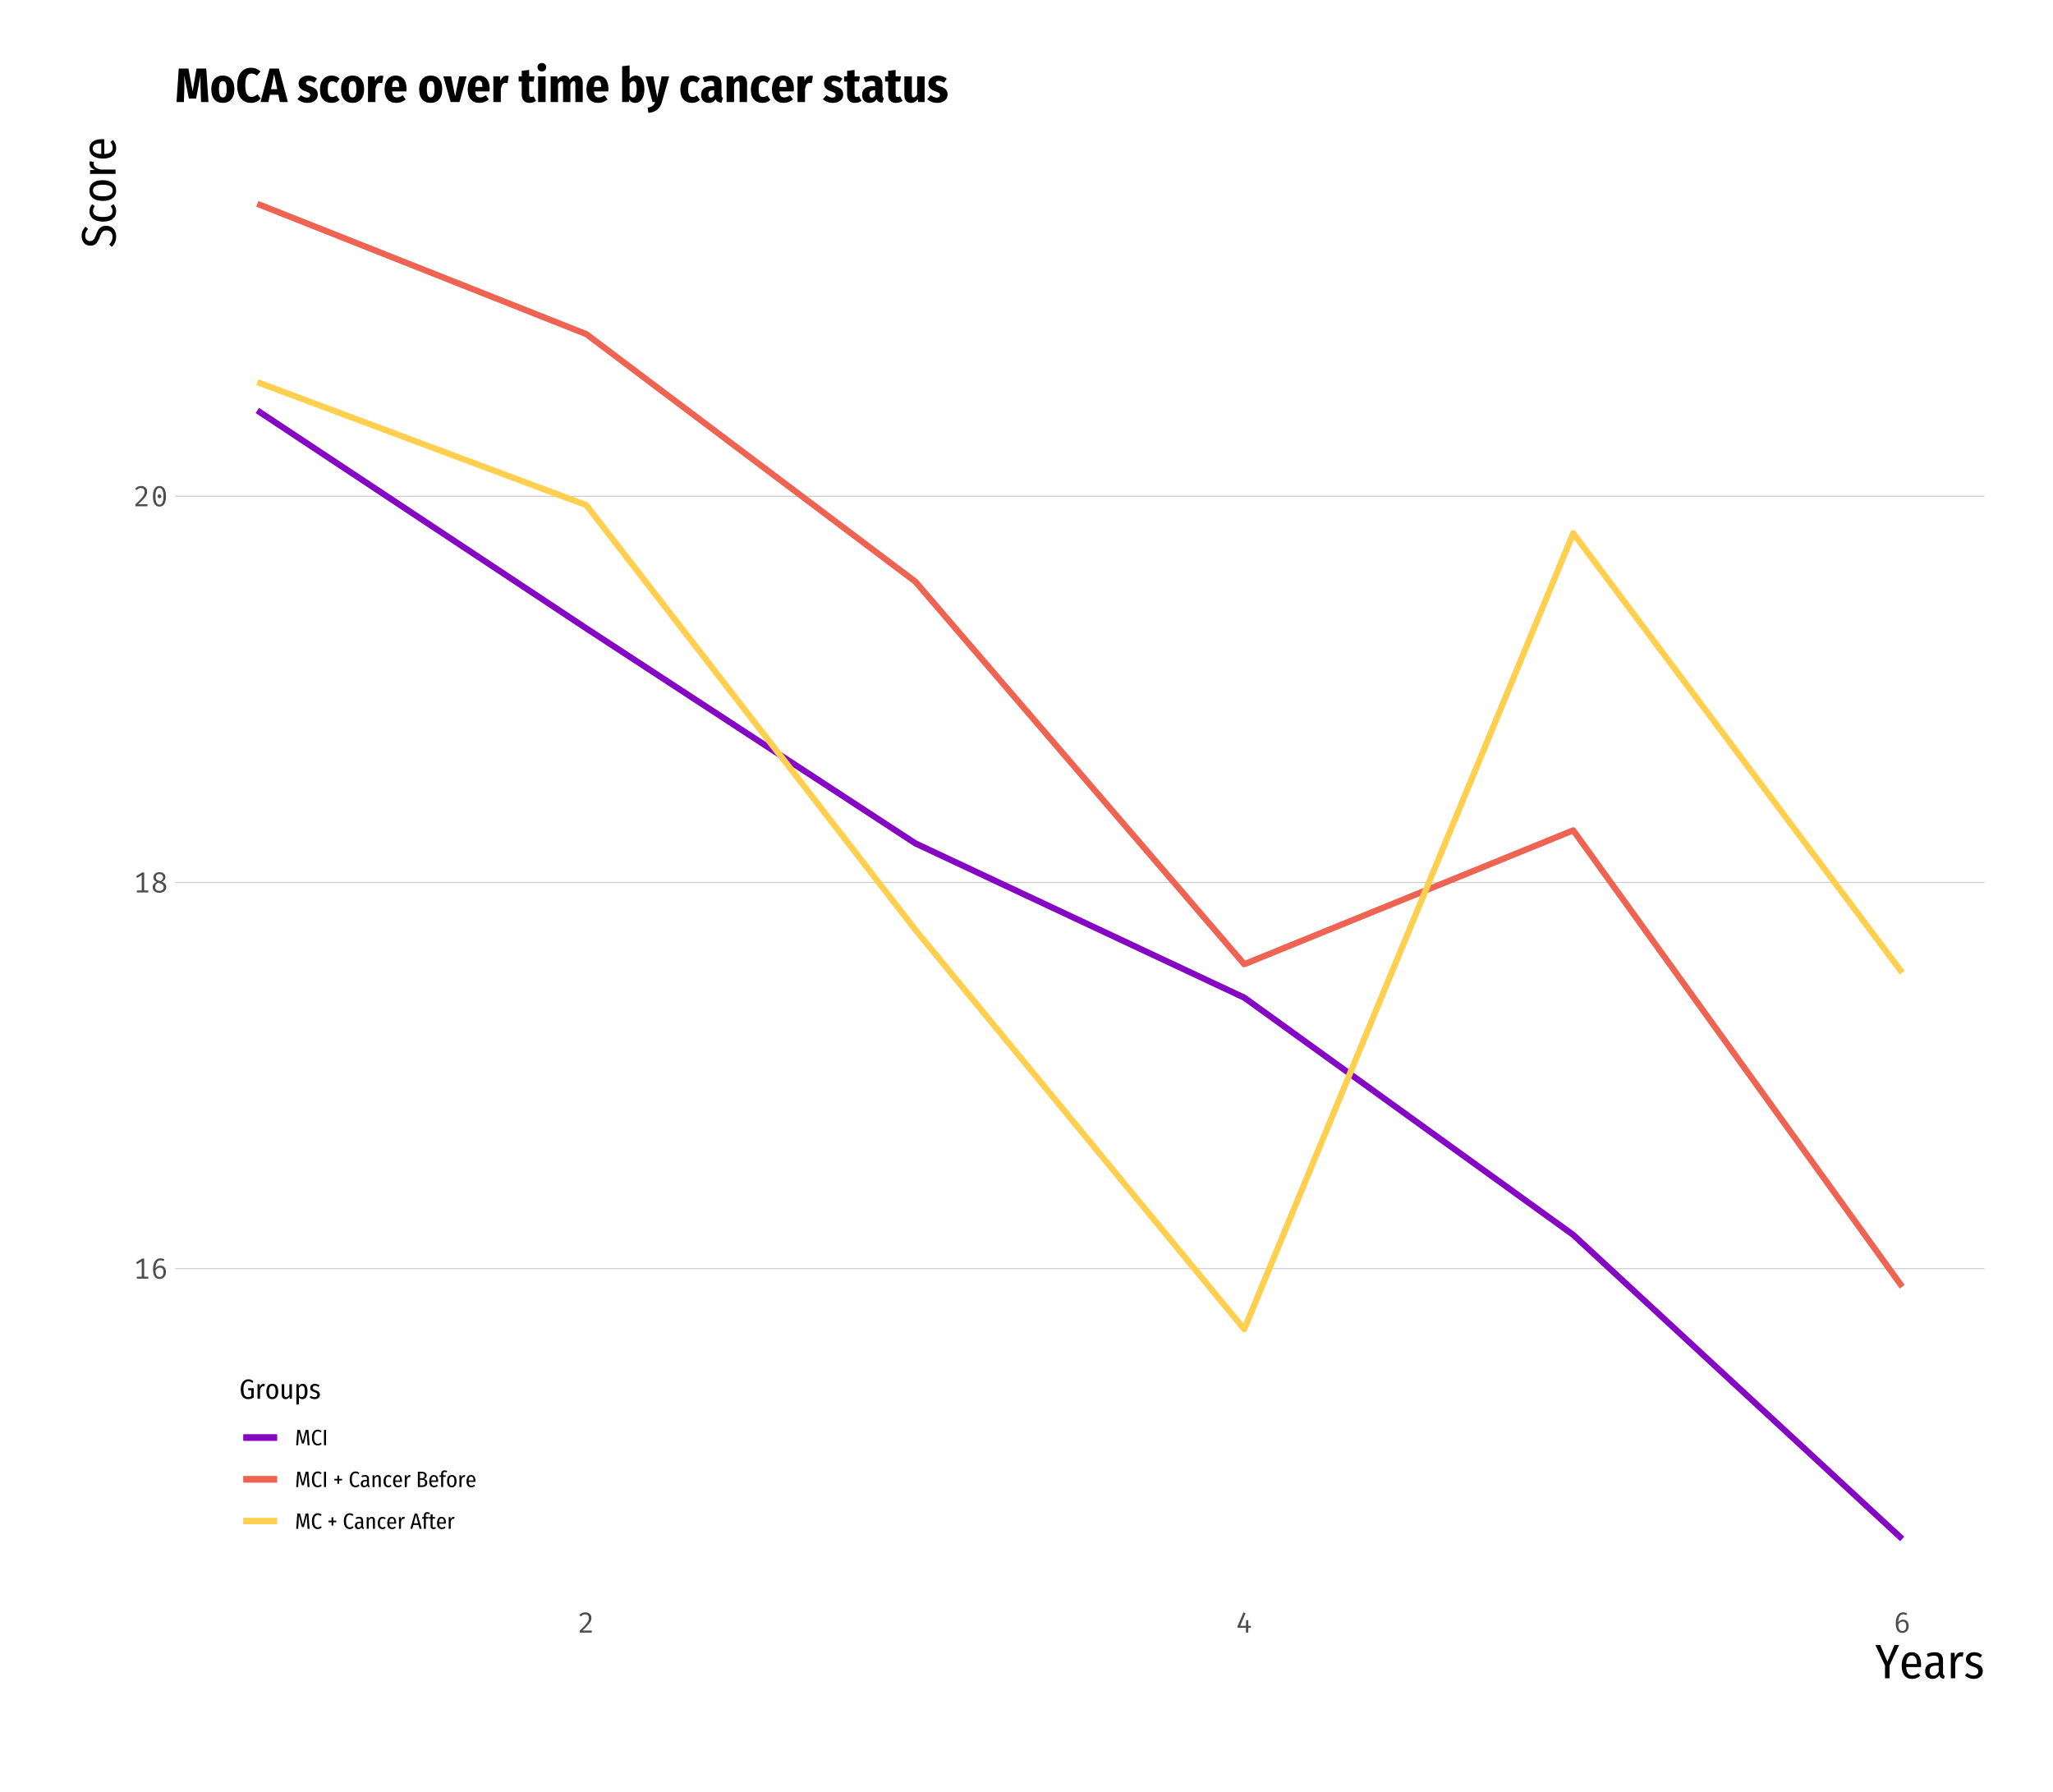 <?xml version="1.0" encoding="UTF-8"?>
<svg xmlns="http://www.w3.org/2000/svg" xmlns:xlink="http://www.w3.org/1999/xlink" width="849pt" height="741pt" viewBox="0 0 849 741" version="1.1">
<defs>
<g>
<symbol overflow="visible" id="glyph0-0">
<path style="stroke:none;" d="M 6.121 -12.602 L 6.121 4.199 L 1.078 4.199 L 1.078 -12.602 Z M 5.473 -11.977 L 1.738 -11.977 L 1.738 3.574 L 5.473 3.574 Z M 3.684 -2.074 C 3.68 -1.988 3.648 -1.918 3.594 -1.867 C 3.531 -1.812 3.461 -1.785 3.383 -1.789 C 3.301 -1.785 3.234 -1.812 3.176 -1.867 C 3.113 -1.918 3.082 -1.988 3.086 -2.074 L 3.086 -3.086 C 3.504 -3.105 3.789 -3.184 3.945 -3.316 C 4.094 -3.449 4.172 -3.68 4.176 -4.008 C 4.172 -4.27 4.121 -4.473 4.02 -4.617 C 3.914 -4.762 3.723 -4.832 3.445 -4.836 C 3.211 -4.832 3 -4.789 2.82 -4.703 C 2.758 -4.676 2.707 -4.664 2.664 -4.668 C 2.574 -4.664 2.504 -4.691 2.453 -4.746 C 2.398 -4.797 2.371 -4.863 2.375 -4.945 C 2.371 -5.094 2.492 -5.207 2.73 -5.289 C 2.965 -5.367 3.219 -5.406 3.492 -5.41 C 3.969 -5.406 4.309 -5.281 4.516 -5.027 C 4.719 -4.77 4.82 -4.438 4.824 -4.031 C 4.82 -3.605 4.73 -3.277 4.555 -3.047 C 4.371 -2.812 4.082 -2.668 3.684 -2.617 Z M 2.965 -1.02 C 2.965 -1.137 3.004 -1.234 3.082 -1.32 C 3.16 -1.398 3.258 -1.441 3.383 -1.441 C 3.5 -1.441 3.602 -1.398 3.684 -1.32 C 3.762 -1.234 3.801 -1.137 3.805 -1.02 C 3.801 -0.891 3.762 -0.781 3.684 -0.699 C 3.602 -0.613 3.5 -0.574 3.383 -0.574 C 3.258 -0.574 3.16 -0.613 3.082 -0.699 C 3.004 -0.781 2.965 -0.891 2.965 -1.02 Z M 2.965 -1.02 "/>
</symbol>
<symbol overflow="visible" id="glyph0-1">
<path style="stroke:none;" d="M 6.203 -0.816 L 6.203 0 L 1.441 0 L 1.441 -0.816 L 3.469 -0.816 L 3.469 -7.164 L 1.586 -6.023 L 1.141 -6.73 L 3.602 -8.27 L 4.488 -8.27 L 4.488 -0.816 Z M 6.203 -0.816 "/>
</symbol>
<symbol overflow="visible" id="glyph0-2">
<path style="stroke:none;" d="M 3.961 -5.375 C 4.391 -5.371 4.781 -5.277 5.141 -5.086 C 5.492 -4.895 5.777 -4.605 5.988 -4.219 C 6.195 -3.828 6.297 -3.348 6.301 -2.785 C 6.297 -2.188 6.184 -1.668 5.953 -1.227 C 5.719 -0.781 5.406 -0.445 5.016 -0.215 C 4.625 0.016 4.184 0.129 3.695 0.133 C 2.734 0.129 2.035 -0.215 1.602 -0.91 C 1.164 -1.605 0.949 -2.602 0.949 -3.898 C 0.949 -4.809 1.07 -5.605 1.312 -6.281 C 1.555 -6.957 1.906 -7.477 2.367 -7.848 C 2.828 -8.211 3.379 -8.395 4.02 -8.398 C 4.621 -8.395 5.168 -8.23 5.664 -7.906 L 5.27 -7.234 C 4.871 -7.465 4.453 -7.582 4.008 -7.586 C 3.375 -7.582 2.879 -7.285 2.523 -6.695 C 2.168 -6.102 1.984 -5.293 1.969 -4.273 C 2.223 -4.652 2.512 -4.934 2.844 -5.109 C 3.168 -5.285 3.543 -5.371 3.961 -5.375 Z M 3.695 -0.684 C 4.207 -0.68 4.598 -0.863 4.867 -1.23 C 5.133 -1.594 5.266 -2.098 5.27 -2.746 C 5.266 -3.953 4.777 -4.559 3.805 -4.559 C 3.414 -4.559 3.07 -4.453 2.766 -4.242 C 2.457 -4.031 2.195 -3.742 1.98 -3.383 C 1.996 -2.445 2.137 -1.762 2.41 -1.332 C 2.68 -0.895 3.109 -0.68 3.695 -0.684 Z M 3.695 -0.684 "/>
</symbol>
<symbol overflow="visible" id="glyph0-3">
<path style="stroke:none;" d="M 6.07 -6.301 C 6.07 -5.902 5.949 -5.559 5.711 -5.266 C 5.469 -4.969 5.113 -4.691 4.645 -4.43 C 5.203 -4.195 5.641 -3.891 5.953 -3.516 C 6.266 -3.141 6.422 -2.707 6.422 -2.219 C 6.422 -1.77 6.305 -1.367 6.07 -1.008 C 5.836 -0.648 5.504 -0.367 5.074 -0.168 C 4.645 0.031 4.145 0.129 3.574 0.133 C 2.996 0.129 2.496 0.031 2.074 -0.172 C 1.652 -0.375 1.328 -0.656 1.109 -1.008 C 0.887 -1.359 0.777 -1.754 0.781 -2.195 C 0.777 -3.113 1.336 -3.832 2.449 -4.355 C 1.992 -4.566 1.656 -4.82 1.445 -5.117 C 1.23 -5.406 1.125 -5.781 1.129 -6.238 C 1.125 -6.711 1.25 -7.113 1.5 -7.441 C 1.746 -7.77 2.059 -8.008 2.441 -8.164 C 2.82 -8.316 3.207 -8.395 3.602 -8.398 C 4.02 -8.395 4.418 -8.32 4.797 -8.172 C 5.172 -8.02 5.477 -7.785 5.715 -7.469 C 5.949 -7.152 6.07 -6.762 6.07 -6.301 Z M 2.113 -6.227 C 2.109 -5.922 2.18 -5.68 2.32 -5.5 C 2.461 -5.316 2.645 -5.172 2.879 -5.066 C 3.105 -4.957 3.461 -4.828 3.938 -4.68 C 4.344 -4.918 4.637 -5.152 4.816 -5.379 C 4.996 -5.605 5.086 -5.895 5.09 -6.254 C 5.086 -6.664 4.957 -6.996 4.699 -7.242 C 4.438 -7.484 4.07 -7.605 3.602 -7.609 C 3.125 -7.605 2.758 -7.484 2.5 -7.246 C 2.238 -7.004 2.109 -6.664 2.113 -6.227 Z M 5.352 -2.195 C 5.348 -2.543 5.262 -2.828 5.086 -3.051 C 4.91 -3.27 4.68 -3.445 4.398 -3.574 C 4.113 -3.703 3.691 -3.867 3.133 -4.066 C 2.273 -3.668 1.844 -3.043 1.848 -2.195 C 1.844 -1.723 1.992 -1.352 2.289 -1.086 C 2.582 -0.812 3.012 -0.68 3.574 -0.684 C 4.133 -0.68 4.566 -0.82 4.883 -1.102 C 5.191 -1.383 5.348 -1.746 5.352 -2.195 Z M 5.352 -2.195 "/>
</symbol>
<symbol overflow="visible" id="glyph0-4">
<path style="stroke:none;" d="M 3.227 -8.398 C 3.73 -8.395 4.172 -8.297 4.555 -8.098 C 4.93 -7.898 5.219 -7.625 5.422 -7.277 C 5.617 -6.93 5.719 -6.535 5.723 -6.098 C 5.719 -5.582 5.602 -5.086 5.367 -4.605 C 5.133 -4.125 4.754 -3.598 4.234 -3.027 C 3.715 -2.453 2.98 -1.73 2.027 -0.863 L 5.914 -0.863 L 5.797 0 L 0.875 0 L 0.875 -0.816 C 1.953 -1.844 2.758 -2.652 3.281 -3.238 C 3.805 -3.82 4.164 -4.32 4.367 -4.738 C 4.562 -5.152 4.664 -5.594 4.668 -6.059 C 4.664 -6.523 4.531 -6.887 4.27 -7.152 C 4.004 -7.414 3.641 -7.547 3.18 -7.547 C 2.785 -7.547 2.461 -7.48 2.203 -7.348 C 1.941 -7.215 1.672 -6.988 1.402 -6.672 L 0.707 -7.211 C 1.031 -7.617 1.398 -7.918 1.805 -8.109 C 2.207 -8.301 2.68 -8.395 3.227 -8.398 Z M 3.227 -8.398 "/>
</symbol>
<symbol overflow="visible" id="glyph0-5">
<path style="stroke:none;" d="M 3.602 -8.398 C 4.48 -8.395 5.148 -8.031 5.609 -7.301 C 6.066 -6.566 6.297 -5.512 6.301 -4.141 C 6.297 -2.754 6.066 -1.695 5.609 -0.965 C 5.148 -0.234 4.48 0.129 3.602 0.133 C 2.719 0.129 2.047 -0.234 1.59 -0.965 C 1.125 -1.695 0.895 -2.754 0.898 -4.141 C 0.895 -5.512 1.125 -6.566 1.59 -7.301 C 2.047 -8.031 2.719 -8.395 3.602 -8.398 Z M 3.602 -7.586 C 2.504 -7.582 1.957 -6.434 1.957 -4.141 C 1.957 -1.832 2.504 -0.68 3.602 -0.684 C 4.691 -0.68 5.238 -1.832 5.242 -4.141 C 5.238 -6.434 4.691 -7.582 3.602 -7.586 Z M 3.602 -4.922 C 3.824 -4.922 4.012 -4.844 4.164 -4.691 C 4.312 -4.539 4.387 -4.355 4.391 -4.141 C 4.387 -3.914 4.312 -3.727 4.164 -3.574 C 4.012 -3.422 3.824 -3.344 3.602 -3.348 C 3.375 -3.344 3.188 -3.422 3.043 -3.574 C 2.891 -3.727 2.816 -3.914 2.82 -4.141 C 2.816 -4.355 2.891 -4.539 3.043 -4.691 C 3.188 -4.844 3.375 -4.922 3.602 -4.922 Z M 3.602 -4.922 "/>
</symbol>
<symbol overflow="visible" id="glyph0-6">
<path style="stroke:none;" d="M 6.336 -2.004 L 5.27 -2.004 L 5.27 0 L 4.297 0 L 4.297 -2.004 L 0.863 -2.004 L 0.863 -2.746 L 3.289 -8.398 L 4.129 -8.039 L 1.934 -2.82 L 4.309 -2.82 L 4.391 -5.16 L 5.27 -5.16 L 5.27 -2.82 L 6.336 -2.82 Z M 6.336 -2.004 "/>
</symbol>
<symbol overflow="visible" id="glyph1-0">
<path style="stroke:none;" d="M 10.859 -21 L 10.859 7 L 2.461 7 L 2.461 -21 Z M 9.781 -19.961 L 3.559 -19.961 L 3.559 5.961 L 9.781 5.961 Z M 6.48 -9.02 C 7.277 -9.016 7.844 -8.805 8.188 -8.379 C 8.523 -7.949 8.695 -7.395 8.699 -6.719 C 8.695 -6.012 8.547 -5.465 8.25 -5.078 C 7.949 -4.691 7.465 -4.453 6.801 -4.359 L 6.801 -3.461 C 6.797 -3.309 6.746 -3.191 6.648 -3.109 C 6.547 -3.02 6.43 -2.977 6.301 -2.98 C 6.164 -2.977 6.047 -3.02 5.949 -3.109 C 5.848 -3.191 5.801 -3.309 5.801 -3.461 L 5.801 -5.141 C 6.504 -5.176 6.98 -5.305 7.238 -5.527 C 7.488 -5.746 7.617 -6.133 7.621 -6.68 C 7.617 -7.117 7.531 -7.457 7.359 -7.699 C 7.188 -7.938 6.867 -8.055 6.398 -8.059 C 6.012 -8.055 5.664 -7.984 5.359 -7.84 C 5.25 -7.801 5.164 -7.781 5.102 -7.781 C 4.949 -7.781 4.832 -7.824 4.75 -7.91 C 4.66 -7.996 4.617 -8.105 4.621 -8.238 C 4.617 -8.492 4.812 -8.684 5.211 -8.82 C 5.602 -8.949 6.027 -9.016 6.48 -9.02 Z M 6.301 -2.398 C 6.496 -2.395 6.664 -2.328 6.801 -2.199 C 6.93 -2.062 6.996 -1.898 7 -1.699 C 6.996 -1.484 6.93 -1.305 6.801 -1.168 C 6.664 -1.027 6.496 -0.961 6.301 -0.961 C 6.098 -0.961 5.934 -1.027 5.801 -1.168 C 5.668 -1.305 5.602 -1.484 5.602 -1.699 C 5.602 -1.898 5.668 -2.062 5.801 -2.199 C 5.934 -2.328 6.098 -2.395 6.301 -2.398 Z M 6.301 -2.398 "/>
</symbol>
<symbol overflow="visible" id="glyph1-1">
<path style="stroke:none;" d="M 9.879 -13.762 L 5.922 -5.301 L 5.922 0 L 4.039 0 L 4.039 -5.281 L 0.078 -13.762 L 2.078 -13.762 L 5.02 -6.879 L 7.941 -13.762 Z M 9.879 -13.762 "/>
</symbol>
<symbol overflow="visible" id="glyph1-2">
<path style="stroke:none;" d="M 9 -5.578 C 9 -5.297 8.984 -4.984 8.961 -4.641 L 2.84 -4.641 C 2.891 -3.414 3.137 -2.527 3.578 -1.988 C 4.016 -1.445 4.617 -1.176 5.379 -1.18 C 5.859 -1.176 6.289 -1.25 6.668 -1.398 C 7.047 -1.543 7.441 -1.785 7.859 -2.121 L 8.66 -1.059 C 7.672 -0.18 6.551 0.258 5.301 0.262 C 3.922 0.258 2.859 -0.215 2.109 -1.168 C 1.355 -2.121 0.977 -3.461 0.98 -5.18 C 0.977 -6.898 1.336 -8.262 2.059 -9.27 C 2.777 -10.277 3.777 -10.781 5.059 -10.781 C 6.324 -10.781 7.301 -10.328 7.98 -9.43 C 8.66 -8.523 9 -7.242 9 -5.578 Z M 7.262 -6.121 C 7.258 -8.32 6.531 -9.422 5.078 -9.422 C 4.41 -9.422 3.883 -9.145 3.5 -8.59 C 3.109 -8.035 2.891 -7.137 2.84 -5.898 L 7.262 -5.898 Z M 7.262 -6.121 "/>
</symbol>
<symbol overflow="visible" id="glyph1-3">
<path style="stroke:none;" d="M 8.18 -2.398 C 8.18 -1.969 8.238 -1.652 8.359 -1.449 C 8.477 -1.238 8.664 -1.082 8.922 -0.98 L 8.539 0.238 C 8.016 0.156 7.609 0 7.32 -0.238 C 7.023 -0.477 6.816 -0.844 6.699 -1.34 C 6.016 -0.273 5.062 0.258 3.84 0.262 C 2.902 0.258 2.164 -0.031 1.621 -0.609 C 1.07 -1.188 0.797 -1.965 0.801 -2.941 C 0.797 -4.059 1.164 -4.91 1.898 -5.5 C 2.633 -6.082 3.68 -6.375 5.039 -6.379 L 6.398 -6.379 L 6.398 -7.281 C 6.398 -8.012 6.246 -8.539 5.949 -8.867 C 5.645 -9.191 5.156 -9.355 4.48 -9.359 C 3.742 -9.355 2.891 -9.172 1.922 -8.801 L 1.48 -10.059 C 2.648 -10.539 3.742 -10.781 4.762 -10.781 C 7.039 -10.781 8.18 -9.641 8.18 -7.359 Z M 4.262 -1.102 C 5.191 -1.102 5.906 -1.645 6.398 -2.738 L 6.398 -5.219 L 5.238 -5.219 C 3.504 -5.215 2.637 -4.488 2.641 -3.039 C 2.637 -2.41 2.777 -1.93 3.059 -1.602 C 3.34 -1.266 3.738 -1.102 4.262 -1.102 Z M 4.262 -1.102 "/>
</symbol>
<symbol overflow="visible" id="glyph1-4">
<path style="stroke:none;" d="M 5.941 -10.762 C 6.285 -10.758 6.582 -10.719 6.84 -10.641 L 6.539 -8.898 C 6.285 -8.977 6.012 -9.016 5.719 -9.02 C 5.133 -9.016 4.656 -8.785 4.289 -8.32 C 3.922 -7.852 3.633 -7.137 3.422 -6.18 L 3.422 0 L 1.621 0 L 1.621 -10.52 L 3.18 -10.52 L 3.32 -8.441 C 3.84 -9.984 4.715 -10.758 5.941 -10.762 Z M 5.941 -10.762 "/>
</symbol>
<symbol overflow="visible" id="glyph1-5">
<path style="stroke:none;" d="M 4.34 -10.781 C 5.551 -10.781 6.629 -10.379 7.578 -9.578 L 6.82 -8.52 C 6.391 -8.812 5.988 -9.031 5.617 -9.18 C 5.242 -9.324 4.852 -9.398 4.441 -9.398 C 3.895 -9.398 3.461 -9.266 3.148 -9.008 C 2.832 -8.746 2.676 -8.391 2.68 -7.941 C 2.676 -7.496 2.828 -7.148 3.129 -6.898 C 3.426 -6.641 3.996 -6.383 4.84 -6.121 C 5.895 -5.785 6.66 -5.379 7.141 -4.898 C 7.617 -4.418 7.855 -3.758 7.859 -2.922 C 7.855 -1.934 7.496 -1.156 6.777 -0.59 C 6.055 -0.023 5.156 0.258 4.078 0.262 C 2.652 0.258 1.445 -0.215 0.461 -1.16 L 1.379 -2.16 C 2.215 -1.477 3.102 -1.137 4.039 -1.141 C 4.625 -1.137 5.102 -1.281 5.461 -1.578 C 5.82 -1.867 6 -2.277 6 -2.801 C 6 -3.172 5.934 -3.469 5.809 -3.699 C 5.68 -3.922 5.453 -4.125 5.129 -4.309 C 4.801 -4.484 4.324 -4.676 3.699 -4.879 C 2.695 -5.211 1.977 -5.609 1.539 -6.078 C 1.098 -6.543 0.879 -7.137 0.879 -7.859 C 0.879 -8.414 1.023 -8.914 1.32 -9.359 C 1.609 -9.797 2.016 -10.145 2.539 -10.398 C 3.055 -10.652 3.656 -10.781 4.34 -10.781 Z M 4.34 -10.781 "/>
</symbol>
<symbol overflow="visible" id="glyph2-0">
<path style="stroke:none;" d="M -21 -10.859 L 7 -10.859 L 7 -2.461 L -21 -2.461 Z M -19.961 -9.781 L -19.961 -3.559 L 5.961 -3.559 L 5.961 -9.781 Z M -9.02 -6.48 C -9.016 -7.277 -8.805 -7.844 -8.379 -8.188 C -7.949 -8.523 -7.395 -8.695 -6.719 -8.699 C -6.012 -8.695 -5.465 -8.547 -5.078 -8.25 C -4.691 -7.949 -4.453 -7.465 -4.359 -6.801 L -3.461 -6.801 C -3.309 -6.797 -3.191 -6.746 -3.109 -6.648 C -3.02 -6.547 -2.977 -6.43 -2.98 -6.301 C -2.977 -6.164 -3.02 -6.047 -3.109 -5.949 C -3.191 -5.848 -3.309 -5.801 -3.461 -5.801 L -5.141 -5.801 C -5.176 -6.504 -5.305 -6.98 -5.527 -7.238 C -5.746 -7.488 -6.133 -7.617 -6.68 -7.621 C -7.117 -7.617 -7.457 -7.531 -7.699 -7.359 C -7.938 -7.188 -8.055 -6.867 -8.059 -6.398 C -8.055 -6.012 -7.984 -5.664 -7.84 -5.359 C -7.801 -5.25 -7.781 -5.164 -7.781 -5.102 C -7.781 -4.949 -7.824 -4.832 -7.91 -4.75 C -7.996 -4.66 -8.105 -4.617 -8.238 -4.621 C -8.492 -4.617 -8.684 -4.812 -8.82 -5.211 C -8.949 -5.602 -9.016 -6.027 -9.02 -6.48 Z M -2.398 -6.301 C -2.395 -6.496 -2.328 -6.664 -2.199 -6.801 C -2.062 -6.93 -1.898 -6.996 -1.699 -7 C -1.484 -6.996 -1.305 -6.93 -1.168 -6.801 C -1.027 -6.664 -0.961 -6.496 -0.961 -6.301 C -0.961 -6.098 -1.027 -5.934 -1.168 -5.801 C -1.305 -5.668 -1.484 -5.602 -1.699 -5.602 C -1.898 -5.602 -2.062 -5.668 -2.199 -5.801 C -2.328 -5.934 -2.395 -6.098 -2.398 -6.301 Z M -2.398 -6.301 "/>
</symbol>
<symbol overflow="visible" id="glyph2-1">
<path style="stroke:none;" d="M -14.02 -4.961 C -14.016 -5.77 -13.883 -6.48 -13.617 -7.09 C -13.352 -7.695 -12.953 -8.266 -12.422 -8.801 L -11.359 -7.859 C -11.758 -7.402 -12.055 -6.953 -12.25 -6.508 C -12.441 -6.059 -12.539 -5.574 -12.539 -5.059 C -12.539 -4.387 -12.355 -3.852 -11.988 -3.449 C -11.621 -3.039 -11.137 -2.836 -10.539 -2.84 C -10.137 -2.836 -9.793 -2.914 -9.508 -3.078 C -9.219 -3.234 -8.957 -3.508 -8.727 -3.898 C -8.492 -4.281 -8.258 -4.828 -8.02 -5.539 C -7.723 -6.352 -7.41 -7.02 -7.078 -7.539 C -6.742 -8.059 -6.312 -8.457 -5.797 -8.738 C -5.273 -9.016 -4.621 -9.156 -3.84 -9.16 C -3.051 -9.156 -2.348 -8.977 -1.73 -8.617 C -1.105 -8.254 -0.621 -7.738 -0.27 -7.066 C 0.082 -6.395 0.258 -5.605 0.262 -4.699 C 0.258 -3.031 -0.34 -1.609 -1.539 -0.441 L -2.602 -1.422 C -2.16 -1.91 -1.82 -2.414 -1.59 -2.93 C -1.352 -3.441 -1.234 -4.012 -1.238 -4.641 C -1.234 -5.426 -1.457 -6.055 -1.906 -6.527 C -2.352 -7 -2.973 -7.234 -3.762 -7.238 C -4.441 -7.234 -4.98 -7.047 -5.379 -6.668 C -5.777 -6.289 -6.148 -5.59 -6.5 -4.578 C -6.949 -3.281 -7.477 -2.352 -8.078 -1.789 C -8.676 -1.219 -9.457 -0.938 -10.422 -0.941 C -11.098 -0.938 -11.715 -1.105 -12.27 -1.449 C -12.824 -1.785 -13.254 -2.262 -13.559 -2.879 C -13.863 -3.488 -14.016 -4.184 -14.02 -4.961 Z M -14.02 -4.961 "/>
</symbol>
<symbol overflow="visible" id="glyph2-2">
<path style="stroke:none;" d="M -10.781 -5.281 C -10.781 -5.836 -10.688 -6.352 -10.5 -6.82 C -10.312 -7.285 -10.023 -7.73 -9.641 -8.16 L -8.559 -7.359 C -8.812 -7.039 -9.004 -6.719 -9.129 -6.398 C -9.254 -6.078 -9.316 -5.73 -9.32 -5.359 C -9.316 -4.57 -8.984 -3.961 -8.32 -3.527 C -7.652 -3.094 -6.609 -2.875 -5.199 -2.879 C -2.555 -2.875 -1.234 -3.703 -1.238 -5.359 C -1.234 -5.73 -1.301 -6.07 -1.43 -6.379 C -1.555 -6.684 -1.742 -7.012 -2 -7.359 L -0.898 -8.199 C -0.125 -7.344 0.258 -6.379 0.262 -5.301 C 0.258 -3.953 -0.207 -2.895 -1.137 -2.129 C -2.07 -1.359 -3.418 -0.977 -5.18 -0.98 C -6.324 -0.977 -7.316 -1.152 -8.16 -1.508 C -9 -1.859 -9.648 -2.359 -10.102 -3.008 C -10.555 -3.652 -10.781 -4.41 -10.781 -5.281 Z M -10.781 -5.281 "/>
</symbol>
<symbol overflow="visible" id="glyph2-3">
<path style="stroke:none;" d="M -10.781 -5.281 C -10.781 -6.625 -10.305 -7.672 -9.359 -8.418 C -8.41 -9.164 -7.051 -9.539 -5.281 -9.539 C -3.57 -9.539 -2.219 -9.156 -1.227 -8.398 C -0.234 -7.637 0.258 -6.594 0.262 -5.262 C 0.258 -3.91 -0.227 -2.859 -1.199 -2.109 C -2.172 -1.355 -3.527 -0.977 -5.262 -0.98 C -7.004 -0.977 -8.359 -1.359 -9.328 -2.121 C -10.297 -2.879 -10.781 -3.93 -10.781 -5.281 Z M -9.34 -5.281 C -9.34 -4.492 -9.008 -3.895 -8.348 -3.48 C -7.688 -3.066 -6.66 -2.859 -5.262 -2.859 C -2.527 -2.859 -1.16 -3.66 -1.16 -5.262 C -1.16 -6.859 -2.531 -7.656 -5.281 -7.66 C -6.676 -7.656 -7.703 -7.457 -8.359 -7.059 C -9.012 -6.656 -9.34 -6.062 -9.34 -5.281 Z M -9.34 -5.281 "/>
</symbol>
<symbol overflow="visible" id="glyph2-4">
<path style="stroke:none;" d="M -10.762 -5.941 C -10.758 -6.285 -10.719 -6.582 -10.641 -6.84 L -8.898 -6.539 C -8.977 -6.285 -9.016 -6.012 -9.02 -5.719 C -9.016 -5.133 -8.785 -4.656 -8.32 -4.289 C -7.852 -3.922 -7.137 -3.633 -6.18 -3.422 L 0 -3.422 L 0 -1.621 L -10.52 -1.621 L -10.52 -3.18 L -8.441 -3.32 C -9.984 -3.84 -10.758 -4.715 -10.762 -5.941 Z M -10.762 -5.941 "/>
</symbol>
<symbol overflow="visible" id="glyph2-5">
<path style="stroke:none;" d="M -5.578 -9 C -5.297 -9 -4.984 -8.984 -4.641 -8.961 L -4.641 -2.84 C -3.414 -2.891 -2.527 -3.137 -1.988 -3.578 C -1.445 -4.016 -1.176 -4.617 -1.18 -5.379 C -1.176 -5.859 -1.25 -6.289 -1.398 -6.668 C -1.543 -7.047 -1.785 -7.441 -2.121 -7.859 L -1.059 -8.66 C -0.18 -7.672 0.258 -6.551 0.262 -5.301 C 0.258 -3.922 -0.215 -2.859 -1.168 -2.109 C -2.121 -1.355 -3.461 -0.977 -5.18 -0.98 C -6.898 -0.977 -8.262 -1.336 -9.27 -2.059 C -10.277 -2.777 -10.781 -3.777 -10.781 -5.059 C -10.781 -6.324 -10.328 -7.301 -9.43 -7.98 C -8.523 -8.66 -7.242 -9 -5.578 -9 Z M -6.121 -7.262 C -8.32 -7.258 -9.422 -6.531 -9.422 -5.078 C -9.422 -4.41 -9.145 -3.883 -8.59 -3.5 C -8.035 -3.109 -7.137 -2.891 -5.898 -2.84 L -5.898 -7.262 Z M -6.121 -7.262 "/>
</symbol>
<symbol overflow="visible" id="glyph3-0">
<path style="stroke:none;" d="M 6.246 -12.074 L 6.246 4.023 L 1.414 4.023 L 1.414 -12.074 Z M 5.625 -11.477 L 2.047 -11.477 L 2.047 3.426 L 5.625 3.426 Z M 3.727 -5.188 C 4.184 -5.184 4.508 -5.062 4.707 -4.816 C 4.902 -4.57 5.004 -4.25 5.004 -3.863 C 5.004 -3.453 4.914 -3.141 4.742 -2.918 C 4.566 -2.695 4.289 -2.559 3.91 -2.508 L 3.91 -1.988 C 3.906 -1.902 3.879 -1.836 3.824 -1.789 C 3.766 -1.734 3.699 -1.711 3.621 -1.715 C 3.543 -1.711 3.477 -1.734 3.422 -1.789 C 3.363 -1.836 3.332 -1.902 3.336 -1.988 L 3.336 -2.957 C 3.738 -2.977 4.016 -3.051 4.164 -3.18 C 4.309 -3.305 4.383 -3.523 4.383 -3.84 C 4.383 -4.09 4.332 -4.285 4.23 -4.426 C 4.129 -4.559 3.945 -4.629 3.68 -4.633 C 3.457 -4.629 3.258 -4.586 3.082 -4.508 C 3.02 -4.48 2.969 -4.469 2.934 -4.473 C 2.844 -4.469 2.777 -4.496 2.73 -4.547 C 2.68 -4.594 2.652 -4.656 2.656 -4.738 C 2.652 -4.883 2.766 -4.992 2.996 -5.07 C 3.219 -5.145 3.465 -5.184 3.727 -5.188 Z M 3.621 -1.379 C 3.738 -1.375 3.832 -1.336 3.91 -1.262 C 3.98 -1.184 4.02 -1.09 4.023 -0.977 C 4.02 -0.852 3.98 -0.75 3.91 -0.672 C 3.832 -0.59 3.738 -0.551 3.621 -0.551 C 3.504 -0.551 3.406 -0.59 3.332 -0.672 C 3.254 -0.75 3.215 -0.852 3.219 -0.977 C 3.215 -1.09 3.254 -1.184 3.332 -1.262 C 3.406 -1.336 3.504 -1.375 3.621 -1.379 Z M 3.621 -1.379 "/>
</symbol>
<symbol overflow="visible" id="glyph3-1">
<path style="stroke:none;" d="M 3.727 -8.062 C 4.172 -8.062 4.559 -7.988 4.895 -7.848 C 5.223 -7.703 5.551 -7.488 5.875 -7.199 L 5.301 -6.602 C 5.039 -6.812 4.789 -6.969 4.555 -7.066 C 4.312 -7.16 4.047 -7.207 3.75 -7.211 C 3.148 -7.207 2.656 -6.953 2.277 -6.445 C 1.891 -5.934 1.699 -5.105 1.703 -3.969 C 1.699 -2.797 1.859 -1.965 2.184 -1.465 C 2.504 -0.965 2.988 -0.715 3.633 -0.715 C 4.109 -0.715 4.539 -0.828 4.922 -1.059 L 4.922 -3.531 L 3.715 -3.531 L 3.598 -4.371 L 5.957 -4.371 L 5.957 -0.562 C 5.227 -0.09 4.453 0.145 3.633 0.148 C 2.648 0.145 1.891 -0.195 1.367 -0.879 C 0.836 -1.566 0.574 -2.598 0.574 -3.98 C 0.574 -4.863 0.715 -5.613 1 -6.23 C 1.281 -6.84 1.664 -7.301 2.145 -7.605 C 2.621 -7.91 3.148 -8.062 3.727 -8.062 Z M 3.727 -8.062 "/>
</symbol>
<symbol overflow="visible" id="glyph3-2">
<path style="stroke:none;" d="M 3.414 -6.188 C 3.613 -6.188 3.785 -6.164 3.934 -6.117 L 3.762 -5.117 C 3.613 -5.16 3.453 -5.184 3.289 -5.188 C 2.945 -5.184 2.672 -5.051 2.465 -4.785 C 2.254 -4.516 2.086 -4.105 1.965 -3.555 L 1.965 0 L 0.93 0 L 0.93 -6.051 L 1.828 -6.051 L 1.91 -4.852 C 2.207 -5.742 2.707 -6.188 3.414 -6.188 Z M 3.414 -6.188 "/>
</symbol>
<symbol overflow="visible" id="glyph3-3">
<path style="stroke:none;" d="M 3.035 -6.199 C 3.809 -6.199 4.41 -5.926 4.84 -5.383 C 5.27 -4.836 5.484 -4.055 5.484 -3.035 C 5.484 -2.051 5.266 -1.273 4.828 -0.707 C 4.391 -0.137 3.789 0.145 3.023 0.148 C 2.25 0.145 1.645 -0.133 1.211 -0.691 C 0.777 -1.25 0.562 -2.027 0.562 -3.023 C 0.562 -4.027 0.781 -4.805 1.219 -5.363 C 1.656 -5.918 2.262 -6.199 3.035 -6.199 Z M 3.035 -5.371 C 2.582 -5.367 2.234 -5.176 2 -4.801 C 1.758 -4.418 1.641 -3.828 1.645 -3.023 C 1.641 -1.453 2.102 -0.668 3.023 -0.668 C 3.945 -0.668 4.406 -1.457 4.406 -3.035 C 4.406 -3.84 4.289 -4.43 4.059 -4.805 C 3.828 -5.18 3.488 -5.367 3.035 -5.371 Z M 3.035 -5.371 "/>
</symbol>
<symbol overflow="visible" id="glyph3-4">
<path style="stroke:none;" d="M 5.082 0 L 4.188 0 L 4.129 -0.91 C 3.703 -0.203 3.141 0.145 2.438 0.148 C 1.953 0.145 1.574 -0.008 1.301 -0.32 C 1.023 -0.633 0.883 -1.059 0.887 -1.598 L 0.887 -6.051 L 1.922 -6.051 L 1.922 -1.691 C 1.922 -1.336 1.988 -1.078 2.121 -0.914 C 2.254 -0.75 2.453 -0.668 2.727 -0.668 C 3.234 -0.668 3.676 -1.004 4.047 -1.68 L 4.047 -6.051 L 5.082 -6.051 Z M 5.082 0 "/>
</symbol>
<symbol overflow="visible" id="glyph3-5">
<path style="stroke:none;" d="M 3.543 -6.199 C 4.199 -6.199 4.695 -5.926 5.031 -5.383 C 5.363 -4.836 5.531 -4.059 5.531 -3.047 C 5.531 -2.062 5.344 -1.281 4.973 -0.711 C 4.598 -0.137 4.078 0.145 3.414 0.148 C 2.816 0.145 2.332 -0.094 1.965 -0.574 L 1.965 2.301 L 0.93 2.426 L 0.93 -6.051 L 1.84 -6.051 L 1.898 -5.234 C 2.312 -5.875 2.859 -6.199 3.543 -6.199 Z M 3.176 -0.68 C 4.023 -0.68 4.445 -1.465 4.449 -3.035 C 4.445 -3.855 4.348 -4.449 4.156 -4.824 C 3.957 -5.191 3.66 -5.379 3.266 -5.383 C 2.992 -5.379 2.754 -5.297 2.551 -5.141 C 2.34 -4.977 2.145 -4.758 1.965 -4.484 L 1.965 -1.426 C 2.277 -0.926 2.684 -0.68 3.176 -0.68 Z M 3.176 -0.68 "/>
</symbol>
<symbol overflow="visible" id="glyph3-6">
<path style="stroke:none;" d="M 2.496 -6.199 C 3.191 -6.199 3.812 -5.969 4.359 -5.508 L 3.922 -4.898 C 3.672 -5.066 3.441 -5.191 3.23 -5.277 C 3.012 -5.359 2.789 -5.402 2.555 -5.406 C 2.238 -5.402 1.988 -5.328 1.809 -5.18 C 1.625 -5.031 1.535 -4.824 1.539 -4.566 C 1.535 -4.309 1.621 -4.109 1.797 -3.969 C 1.969 -3.82 2.297 -3.672 2.781 -3.52 C 3.387 -3.324 3.828 -3.09 4.105 -2.816 C 4.379 -2.539 4.516 -2.16 4.52 -1.68 C 4.516 -1.109 4.309 -0.664 3.898 -0.34 C 3.48 -0.016 2.965 0.145 2.348 0.148 C 1.523 0.145 0.828 -0.125 0.266 -0.668 L 0.793 -1.242 C 1.273 -0.852 1.785 -0.656 2.324 -0.656 C 2.656 -0.656 2.926 -0.738 3.137 -0.906 C 3.34 -1.074 3.445 -1.309 3.449 -1.609 C 3.445 -1.824 3.41 -1.996 3.34 -2.129 C 3.266 -2.254 3.133 -2.371 2.949 -2.477 C 2.758 -2.578 2.484 -2.688 2.129 -2.805 C 1.551 -2.996 1.137 -3.227 0.887 -3.496 C 0.629 -3.762 0.504 -4.102 0.508 -4.52 C 0.504 -4.84 0.586 -5.129 0.758 -5.383 C 0.922 -5.633 1.156 -5.832 1.461 -5.98 C 1.758 -6.125 2.105 -6.199 2.496 -6.199 Z M 2.496 -6.199 "/>
</symbol>
<symbol overflow="visible" id="glyph4-0">
<path style="stroke:none;" d="M 4.996 -9.66 L 4.996 3.219 L 1.133 3.219 L 1.133 -9.66 Z M 4.5 -9.18 L 1.637 -9.18 L 1.637 2.742 L 4.5 2.742 Z M 2.98 -4.148 C 3.344 -4.148 3.605 -4.047 3.766 -3.852 C 3.922 -3.652 4 -3.398 4.004 -3.09 C 4 -2.762 3.934 -2.512 3.797 -2.336 C 3.656 -2.156 3.434 -2.047 3.129 -2.004 L 3.129 -1.59 C 3.129 -1.52 3.105 -1.469 3.059 -1.43 C 3.012 -1.391 2.957 -1.371 2.898 -1.371 C 2.832 -1.371 2.777 -1.391 2.734 -1.43 C 2.688 -1.469 2.664 -1.52 2.668 -1.59 L 2.668 -2.363 C 2.988 -2.379 3.211 -2.441 3.328 -2.543 C 3.445 -2.645 3.504 -2.82 3.504 -3.074 C 3.504 -3.273 3.461 -3.43 3.383 -3.539 C 3.301 -3.648 3.156 -3.703 2.945 -3.707 C 2.762 -3.703 2.602 -3.668 2.465 -3.605 C 2.414 -3.582 2.375 -3.574 2.348 -3.578 C 2.277 -3.574 2.223 -3.594 2.184 -3.637 C 2.141 -3.676 2.121 -3.727 2.125 -3.789 C 2.121 -3.902 2.211 -3.992 2.395 -4.055 C 2.574 -4.117 2.77 -4.148 2.98 -4.148 Z M 2.898 -1.105 C 2.988 -1.102 3.062 -1.07 3.125 -1.012 C 3.184 -0.949 3.215 -0.871 3.219 -0.781 C 3.215 -0.68 3.184 -0.602 3.125 -0.539 C 3.062 -0.473 2.988 -0.438 2.898 -0.441 C 2.805 -0.438 2.727 -0.473 2.668 -0.539 C 2.602 -0.602 2.57 -0.68 2.574 -0.781 C 2.57 -0.871 2.602 -0.949 2.668 -1.012 C 2.727 -1.07 2.805 -1.102 2.898 -1.105 Z M 2.898 -1.105 "/>
</symbol>
<symbol overflow="visible" id="glyph4-1">
<path style="stroke:none;" d="M 6.035 0 L 5.215 0 L 5.023 -2.859 C 4.934 -4.141 4.891 -5.023 4.887 -5.512 L 3.672 -0.719 L 2.871 -0.719 L 1.602 -5.512 C 1.602 -4.977 1.57 -4.086 1.5 -2.844 L 1.316 0 L 0.508 0 L 0.992 -6.328 L 2.105 -6.328 L 3.285 -1.648 L 4.414 -6.328 L 5.547 -6.328 Z M 6.035 0 "/>
</symbol>
<symbol overflow="visible" id="glyph4-2">
<path style="stroke:none;" d="M 2.879 -6.449 C 3.207 -6.445 3.496 -6.395 3.742 -6.297 C 3.988 -6.191 4.23 -6.035 4.473 -5.824 L 4.031 -5.309 C 3.852 -5.461 3.672 -5.574 3.5 -5.648 C 3.32 -5.719 3.129 -5.754 2.926 -5.758 C 2.441 -5.754 2.062 -5.551 1.785 -5.145 C 1.5 -4.738 1.359 -4.082 1.363 -3.176 C 1.359 -2.289 1.5 -1.637 1.785 -1.219 C 2.062 -0.797 2.441 -0.586 2.926 -0.59 C 3.16 -0.586 3.367 -0.629 3.543 -0.719 C 3.711 -0.801 3.898 -0.926 4.102 -1.094 L 4.535 -0.59 C 4.074 -0.117 3.52 0.117 2.879 0.121 C 2.402 0.117 1.984 -0.004 1.625 -0.246 C 1.258 -0.492 0.973 -0.859 0.77 -1.355 C 0.559 -1.848 0.457 -2.457 0.461 -3.176 C 0.457 -3.887 0.562 -4.484 0.777 -4.977 C 0.984 -5.465 1.273 -5.836 1.641 -6.082 C 2.008 -6.324 2.418 -6.445 2.879 -6.449 Z M 2.879 -6.449 "/>
</symbol>
<symbol overflow="visible" id="glyph4-3">
<path style="stroke:none;" d="M 1.637 -6.328 L 1.637 0 L 0.781 0 L 0.781 -6.328 Z M 1.637 -6.328 "/>
</symbol>
<symbol overflow="visible" id="glyph4-4">
<path style="stroke:none;" d=""/>
</symbol>
<symbol overflow="visible" id="glyph4-5">
<path style="stroke:none;" d="M 2.457 -4.766 L 2.457 -3.387 L 3.707 -3.387 L 3.707 -2.703 L 2.457 -2.703 L 2.457 -1.336 L 1.746 -1.336 L 1.746 -2.703 L 0.496 -2.703 L 0.496 -3.387 L 1.746 -3.387 L 1.746 -4.766 Z M 2.457 -4.766 "/>
</symbol>
<symbol overflow="visible" id="glyph4-6">
<path style="stroke:none;" d="M 3.762 -1.105 C 3.762 -0.906 3.789 -0.758 3.844 -0.664 C 3.898 -0.566 3.984 -0.496 4.102 -0.449 L 3.93 0.109 C 3.688 0.07 3.5 0 3.367 -0.109 C 3.23 -0.219 3.137 -0.387 3.082 -0.617 C 2.77 -0.125 2.328 0.117 1.766 0.121 C 1.332 0.117 0.992 -0.012 0.742 -0.277 C 0.488 -0.543 0.363 -0.902 0.367 -1.352 C 0.363 -1.863 0.531 -2.254 0.871 -2.527 C 1.207 -2.793 1.691 -2.93 2.32 -2.934 L 2.945 -2.934 L 2.945 -3.348 C 2.941 -3.684 2.871 -3.93 2.738 -4.078 C 2.598 -4.227 2.375 -4.301 2.062 -4.305 C 1.723 -4.301 1.328 -4.215 0.883 -4.047 L 0.68 -4.629 C 1.219 -4.848 1.723 -4.957 2.191 -4.957 C 3.238 -4.957 3.762 -4.434 3.762 -3.387 Z M 1.961 -0.508 C 2.387 -0.504 2.715 -0.754 2.945 -1.262 L 2.945 -2.402 L 2.41 -2.402 C 1.609 -2.402 1.211 -2.066 1.215 -1.398 C 1.211 -1.105 1.277 -0.883 1.406 -0.734 C 1.535 -0.578 1.719 -0.504 1.961 -0.508 Z M 1.961 -0.508 "/>
</symbol>
<symbol overflow="visible" id="glyph4-7">
<path style="stroke:none;" d="M 2.906 -4.957 C 3.293 -4.957 3.594 -4.828 3.812 -4.574 C 4.027 -4.32 4.137 -3.969 4.141 -3.523 L 4.141 0 L 3.312 0 L 3.312 -3.422 C 3.309 -3.734 3.258 -3.957 3.156 -4.098 C 3.051 -4.23 2.891 -4.301 2.676 -4.305 C 2.27 -4.301 1.902 -4.012 1.574 -3.441 L 1.574 0 L 0.746 0 L 0.746 -4.84 L 1.461 -4.84 L 1.527 -4.121 C 1.898 -4.676 2.359 -4.957 2.906 -4.957 Z M 2.906 -4.957 "/>
</symbol>
<symbol overflow="visible" id="glyph4-8">
<path style="stroke:none;" d="M 2.43 -4.957 C 2.684 -4.957 2.918 -4.914 3.137 -4.828 C 3.348 -4.742 3.555 -4.609 3.754 -4.434 L 3.387 -3.938 C 3.238 -4.055 3.09 -4.141 2.941 -4.199 C 2.793 -4.258 2.633 -4.289 2.465 -4.289 C 2.102 -4.289 1.82 -4.133 1.621 -3.828 C 1.422 -3.516 1.324 -3.039 1.324 -2.391 C 1.324 -1.176 1.703 -0.566 2.465 -0.57 C 2.633 -0.566 2.789 -0.598 2.934 -0.656 C 3.07 -0.715 3.223 -0.801 3.387 -0.922 L 3.773 -0.414 C 3.379 -0.059 2.934 0.117 2.438 0.121 C 1.816 0.117 1.328 -0.094 0.977 -0.523 C 0.621 -0.949 0.445 -1.57 0.449 -2.383 C 0.445 -2.91 0.527 -3.367 0.691 -3.754 C 0.855 -4.137 1.086 -4.434 1.383 -4.645 C 1.68 -4.852 2.027 -4.957 2.43 -4.957 Z M 2.43 -4.957 "/>
</symbol>
<symbol overflow="visible" id="glyph4-9">
<path style="stroke:none;" d="M 4.141 -2.566 C 4.137 -2.438 4.129 -2.293 4.121 -2.133 L 1.305 -2.133 C 1.328 -1.57 1.441 -1.164 1.645 -0.914 C 1.844 -0.664 2.121 -0.539 2.477 -0.543 C 2.691 -0.539 2.887 -0.574 3.066 -0.645 C 3.238 -0.711 3.422 -0.82 3.617 -0.977 L 3.984 -0.488 C 3.531 -0.082 3.016 0.117 2.438 0.121 C 1.805 0.117 1.312 -0.098 0.969 -0.535 C 0.617 -0.973 0.445 -1.59 0.449 -2.383 C 0.445 -3.172 0.609 -3.797 0.945 -4.262 C 1.273 -4.723 1.734 -4.957 2.328 -4.957 C 2.906 -4.957 3.355 -4.75 3.672 -4.336 C 3.98 -3.922 4.137 -3.332 4.141 -2.566 Z M 3.34 -2.816 C 3.34 -3.824 3.004 -4.328 2.336 -4.332 C 2.027 -4.328 1.785 -4.203 1.609 -3.949 C 1.43 -3.695 1.328 -3.281 1.305 -2.715 L 3.34 -2.715 Z M 3.34 -2.816 "/>
</symbol>
<symbol overflow="visible" id="glyph4-10">
<path style="stroke:none;" d="M 2.73 -4.949 C 2.891 -4.945 3.027 -4.926 3.145 -4.895 L 3.008 -4.094 C 2.887 -4.129 2.762 -4.148 2.633 -4.148 C 2.359 -4.148 2.141 -4.039 1.973 -3.824 C 1.801 -3.609 1.668 -3.281 1.574 -2.844 L 1.574 0 L 0.746 0 L 0.746 -4.84 L 1.461 -4.84 L 1.527 -3.883 C 1.766 -4.59 2.168 -4.945 2.73 -4.949 Z M 2.73 -4.949 "/>
</symbol>
<symbol overflow="visible" id="glyph4-11">
<path style="stroke:none;" d="M 3.305 -3.348 C 4.223 -3.184 4.68 -2.664 4.684 -1.785 C 4.68 -1.18 4.477 -0.73 4.074 -0.441 C 3.668 -0.145 3.113 0 2.402 0 L 0.781 0 L 0.781 -6.328 L 2.152 -6.328 C 2.879 -6.328 3.441 -6.191 3.836 -5.922 C 4.227 -5.652 4.422 -5.258 4.426 -4.738 C 4.422 -4.359 4.32 -4.055 4.117 -3.82 C 3.91 -3.586 3.641 -3.426 3.305 -3.348 Z M 1.637 -5.676 L 1.637 -3.633 L 2.43 -3.633 C 2.781 -3.633 3.059 -3.723 3.258 -3.902 C 3.457 -4.082 3.555 -4.336 3.559 -4.664 C 3.555 -5.02 3.445 -5.277 3.23 -5.438 C 3.012 -5.594 2.68 -5.672 2.234 -5.676 Z M 2.41 -0.672 C 2.855 -0.668 3.199 -0.754 3.441 -0.934 C 3.676 -1.105 3.797 -1.398 3.801 -1.805 C 3.797 -2.602 3.363 -3 2.504 -3 L 1.637 -3 L 1.637 -0.672 Z M 2.41 -0.672 "/>
</symbol>
<symbol overflow="visible" id="glyph4-12">
<path style="stroke:none;" d="M 2.328 -6.238 C 2.098 -6.234 1.93 -6.18 1.824 -6.07 C 1.715 -5.961 1.664 -5.789 1.664 -5.559 L 1.664 -4.84 L 2.75 -4.84 L 2.66 -4.215 L 1.664 -4.215 L 1.664 0 L 0.836 0 L 0.836 -4.215 L 0.121 -4.215 L 0.121 -4.84 L 0.836 -4.84 L 0.836 -5.547 C 0.832 -5.949 0.957 -6.273 1.207 -6.523 C 1.457 -6.766 1.801 -6.891 2.246 -6.891 C 2.609 -6.891 2.973 -6.801 3.332 -6.625 L 3.082 -6.055 C 2.828 -6.172 2.574 -6.234 2.328 -6.238 Z M 2.328 -6.238 "/>
</symbol>
<symbol overflow="visible" id="glyph4-13">
<path style="stroke:none;" d="M 2.43 -4.957 C 3.047 -4.957 3.527 -4.738 3.871 -4.305 C 4.211 -3.867 4.383 -3.242 4.387 -2.43 C 4.383 -1.641 4.207 -1.02 3.863 -0.562 C 3.512 -0.109 3.031 0.117 2.418 0.121 C 1.797 0.117 1.312 -0.105 0.969 -0.551 C 0.617 -0.996 0.445 -1.617 0.449 -2.418 C 0.445 -3.219 0.621 -3.844 0.973 -4.289 C 1.324 -4.734 1.809 -4.957 2.43 -4.957 Z M 2.43 -4.297 C 2.066 -4.293 1.789 -4.141 1.602 -3.84 C 1.406 -3.535 1.312 -3.062 1.316 -2.418 C 1.312 -1.16 1.68 -0.531 2.418 -0.535 C 3.152 -0.531 3.52 -1.164 3.523 -2.43 C 3.52 -3.07 3.43 -3.543 3.246 -3.844 C 3.062 -4.145 2.789 -4.293 2.43 -4.297 Z M 2.43 -4.297 "/>
</symbol>
<symbol overflow="visible" id="glyph4-14">
<path style="stroke:none;" d="M 3.891 0 L 3.469 -1.609 L 1.344 -1.609 L 0.922 0 L 0.062 0 L 1.895 -6.328 L 2.945 -6.328 L 4.773 0 Z M 1.52 -2.281 L 3.293 -2.281 L 2.41 -5.648 Z M 1.52 -2.281 "/>
</symbol>
<symbol overflow="visible" id="glyph4-15">
<path style="stroke:none;" d="M 3.035 -0.211 C 2.727 0.008 2.387 0.117 2.016 0.121 C 1.621 0.117 1.316 0.008 1.109 -0.219 C 0.895 -0.445 0.789 -0.766 0.793 -1.176 L 0.793 -4.215 L 0.102 -4.215 L 0.102 -4.84 L 0.793 -4.84 L 0.793 -5.953 L 1.621 -6.055 L 1.621 -4.84 L 2.688 -4.84 L 2.594 -4.215 L 1.621 -4.215 L 1.621 -1.188 C 1.617 -0.77 1.793 -0.562 2.145 -0.562 C 2.246 -0.562 2.34 -0.574 2.434 -0.605 C 2.52 -0.633 2.621 -0.68 2.73 -0.746 Z M 3.035 -0.211 "/>
</symbol>
<symbol overflow="visible" id="glyph5-0">
<path style="stroke:none;" d="M 10.859 -21 L 10.859 7 L 2.461 7 L 2.461 -21 Z M 9.781 -19.961 L 3.559 -19.961 L 3.559 5.961 L 9.781 5.961 Z M 6.48 -9.02 C 7.277 -9.016 7.844 -8.805 8.188 -8.379 C 8.523 -7.949 8.695 -7.395 8.699 -6.719 C 8.695 -6.012 8.547 -5.465 8.25 -5.078 C 7.949 -4.691 7.465 -4.453 6.801 -4.359 L 6.801 -3.461 C 6.797 -3.309 6.746 -3.191 6.648 -3.109 C 6.547 -3.02 6.43 -2.977 6.301 -2.98 C 6.164 -2.977 6.047 -3.02 5.949 -3.109 C 5.848 -3.191 5.801 -3.309 5.801 -3.461 L 5.801 -5.141 C 6.504 -5.176 6.98 -5.305 7.238 -5.527 C 7.488 -5.746 7.617 -6.133 7.621 -6.68 C 7.617 -7.117 7.531 -7.457 7.359 -7.699 C 7.188 -7.938 6.867 -8.055 6.398 -8.059 C 6.012 -8.055 5.664 -7.984 5.359 -7.84 C 5.25 -7.801 5.164 -7.781 5.102 -7.781 C 4.949 -7.781 4.832 -7.824 4.75 -7.91 C 4.66 -7.996 4.617 -8.105 4.621 -8.238 C 4.617 -8.492 4.812 -8.684 5.211 -8.82 C 5.602 -8.949 6.027 -9.016 6.48 -9.02 Z M 6.301 -2.398 C 6.496 -2.395 6.664 -2.328 6.801 -2.199 C 6.93 -2.062 6.996 -1.898 7 -1.699 C 6.996 -1.484 6.93 -1.305 6.801 -1.168 C 6.664 -1.027 6.496 -0.961 6.301 -0.961 C 6.098 -0.961 5.934 -1.027 5.801 -1.168 C 5.668 -1.305 5.602 -1.484 5.602 -1.699 C 5.602 -1.898 5.668 -2.062 5.801 -2.199 C 5.934 -2.328 6.098 -2.395 6.301 -2.398 Z M 6.301 -2.398 "/>
</symbol>
<symbol overflow="visible" id="glyph5-1">
<path style="stroke:none;" d="M 13.801 0 L 10.738 0 L 10.559 -5.48 C 10.504 -7.074 10.477 -8.254 10.48 -9.02 C 10.477 -9.949 10.488 -10.637 10.52 -11.078 L 8.699 -1.461 L 5.699 -1.461 L 3.781 -11.078 C 3.828 -10.062 3.855 -8.988 3.859 -7.859 C 3.855 -7.352 3.844 -6.539 3.82 -5.422 L 3.641 0 L 0.602 0 L 1.52 -13.859 L 5.52 -13.859 L 7.262 -4.422 L 8.859 -13.859 L 12.879 -13.859 Z M 13.801 0 "/>
</symbol>
<symbol overflow="visible" id="glyph5-2">
<path style="stroke:none;" d="M 5.34 -10.961 C 6.828 -10.957 8 -10.473 8.848 -9.508 C 9.695 -8.539 10.117 -7.137 10.121 -5.301 C 10.117 -3.539 9.691 -2.16 8.84 -1.16 C 7.984 -0.16 6.816 0.34 5.34 0.34 C 3.844 0.34 2.68 -0.145 1.84 -1.117 C 0.996 -2.09 0.574 -3.492 0.578 -5.32 C 0.574 -7.094 0.996 -8.477 1.848 -9.469 C 2.691 -10.461 3.855 -10.957 5.34 -10.961 Z M 5.34 -8.68 C 4.789 -8.676 4.391 -8.418 4.141 -7.898 C 3.887 -7.379 3.762 -6.52 3.762 -5.32 C 3.762 -4.094 3.887 -3.219 4.141 -2.699 C 4.391 -2.18 4.789 -1.922 5.34 -1.922 C 5.883 -1.922 6.289 -2.184 6.551 -2.711 C 6.809 -3.234 6.938 -4.098 6.941 -5.301 C 6.938 -6.523 6.809 -7.395 6.559 -7.91 C 6.301 -8.422 5.895 -8.676 5.34 -8.68 Z M 5.34 -8.68 "/>
</symbol>
<symbol overflow="visible" id="glyph5-3">
<path style="stroke:none;" d="M 6.34 -14.199 C 7.137 -14.195 7.848 -14.07 8.48 -13.82 C 9.105 -13.566 9.699 -13.188 10.262 -12.68 L 8.738 -10.898 C 8.375 -11.203 8.02 -11.434 7.668 -11.59 C 7.312 -11.742 6.938 -11.816 6.539 -11.82 C 4.805 -11.816 3.938 -10.199 3.941 -6.961 C 3.938 -3.746 4.809 -2.137 6.559 -2.141 C 7.008 -2.137 7.414 -2.227 7.77 -2.41 C 8.121 -2.586 8.516 -2.852 8.961 -3.199 L 10.398 -1.441 C 9.902 -0.918 9.312 -0.488 8.629 -0.16 C 7.941 0.176 7.184 0.34 6.359 0.34 C 5.195 0.34 4.188 0.066 3.328 -0.48 C 2.469 -1.027 1.797 -1.844 1.32 -2.938 C 0.836 -4.027 0.598 -5.371 0.602 -6.961 C 0.598 -8.508 0.844 -9.824 1.34 -10.91 C 1.828 -11.996 2.504 -12.812 3.367 -13.367 C 4.227 -13.918 5.219 -14.195 6.34 -14.199 Z M 6.34 -14.199 "/>
</symbol>
<symbol overflow="visible" id="glyph5-4">
<path style="stroke:none;" d="M 7.781 0 L 7.16 -3.02 L 3.641 -3.02 L 3.02 0 L -0.219 0 L 3.52 -13.859 L 7.359 -13.859 L 11.078 0 Z M 4.121 -5.32 L 6.68 -5.32 L 5.398 -11.52 Z M 4.121 -5.32 "/>
</symbol>
<symbol overflow="visible" id="glyph5-5">
<path style="stroke:none;" d=""/>
</symbol>
<symbol overflow="visible" id="glyph5-6">
<path style="stroke:none;" d="M 4.5 -10.961 C 5.203 -10.957 5.859 -10.844 6.477 -10.621 C 7.086 -10.391 7.629 -10.07 8.102 -9.66 L 6.98 -7.98 C 6.176 -8.5 5.422 -8.758 4.719 -8.762 C 4.344 -8.758 4.059 -8.684 3.859 -8.531 C 3.656 -8.375 3.555 -8.164 3.559 -7.898 C 3.555 -7.699 3.605 -7.527 3.707 -7.391 C 3.805 -7.246 3.996 -7.105 4.277 -6.969 C 4.559 -6.828 4.977 -6.66 5.539 -6.461 C 6.523 -6.125 7.254 -5.703 7.73 -5.199 C 8.199 -4.691 8.438 -4.008 8.441 -3.141 C 8.438 -2.07 8.031 -1.223 7.219 -0.598 C 6.406 0.027 5.367 0.34 4.102 0.34 C 3.285 0.34 2.527 0.203 1.828 -0.078 C 1.129 -0.355 0.531 -0.738 0.039 -1.219 L 1.5 -2.859 C 2.324 -2.191 3.148 -1.855 3.98 -1.859 C 4.391 -1.855 4.715 -1.945 4.949 -2.129 C 5.18 -2.305 5.297 -2.555 5.301 -2.879 C 5.297 -3.129 5.246 -3.336 5.148 -3.5 C 5.047 -3.656 4.859 -3.809 4.59 -3.957 C 4.312 -4.102 3.891 -4.277 3.32 -4.48 C 2.344 -4.812 1.633 -5.234 1.188 -5.75 C 0.738 -6.258 0.516 -6.91 0.52 -7.699 C 0.516 -8.312 0.676 -8.863 1 -9.359 C 1.316 -9.852 1.777 -10.242 2.379 -10.531 C 2.98 -10.812 3.688 -10.957 4.5 -10.961 Z M 4.5 -10.961 "/>
</symbol>
<symbol overflow="visible" id="glyph5-7">
<path style="stroke:none;" d="M 5.398 -10.961 C 6.062 -10.957 6.664 -10.852 7.199 -10.641 C 7.73 -10.426 8.23 -10.098 8.699 -9.66 L 7.422 -7.898 C 7.113 -8.141 6.82 -8.316 6.539 -8.43 C 6.258 -8.543 5.957 -8.602 5.641 -8.602 C 5.023 -8.602 4.562 -8.348 4.258 -7.84 C 3.949 -7.332 3.797 -6.465 3.801 -5.238 C 3.797 -4.066 3.953 -3.246 4.27 -2.777 C 4.578 -2.309 5.027 -2.074 5.621 -2.078 C 5.922 -2.074 6.203 -2.125 6.457 -2.227 C 6.711 -2.328 7.012 -2.496 7.359 -2.738 L 8.699 -0.922 C 7.777 -0.078 6.691 0.34 5.441 0.34 C 3.918 0.34 2.727 -0.145 1.867 -1.117 C 1.004 -2.09 0.574 -3.457 0.578 -5.219 C 0.574 -6.379 0.77 -7.391 1.168 -8.258 C 1.559 -9.121 2.121 -9.789 2.852 -10.258 C 3.574 -10.723 4.422 -10.957 5.398 -10.961 Z M 5.398 -10.961 "/>
</symbol>
<symbol overflow="visible" id="glyph5-8">
<path style="stroke:none;" d="M 6.48 -10.922 C 6.824 -10.922 7.129 -10.867 7.398 -10.762 L 6.898 -7.801 C 6.617 -7.879 6.34 -7.922 6.059 -7.922 C 5.512 -7.922 5.09 -7.711 4.797 -7.289 C 4.504 -6.867 4.277 -6.242 4.121 -5.422 L 4.121 0 L 1.039 0 L 1.039 -10.621 L 3.738 -10.621 L 3.98 -8.762 C 4.215 -9.449 4.551 -9.984 4.98 -10.359 C 5.406 -10.734 5.906 -10.922 6.48 -10.922 Z M 6.48 -10.922 "/>
</symbol>
<symbol overflow="visible" id="glyph5-9">
<path style="stroke:none;" d="M 9.66 -5.52 C 9.656 -5.09 9.637 -4.715 9.602 -4.398 L 3.68 -4.398 C 3.758 -3.465 3.965 -2.82 4.301 -2.461 C 4.633 -2.102 5.105 -1.922 5.719 -1.922 C 6.117 -1.922 6.496 -1.992 6.859 -2.141 C 7.215 -2.281 7.609 -2.508 8.039 -2.82 L 9.301 -1.121 C 8.203 -0.145 6.93 0.34 5.48 0.34 C 3.875 0.34 2.66 -0.156 1.828 -1.148 C 0.992 -2.141 0.574 -3.512 0.578 -5.262 C 0.574 -6.965 0.973 -8.34 1.777 -9.391 C 2.574 -10.434 3.703 -10.957 5.16 -10.961 C 6.559 -10.957 7.66 -10.488 8.461 -9.551 C 9.258 -8.609 9.656 -7.266 9.66 -5.52 Z M 6.641 -6.398 C 6.637 -7.238 6.527 -7.867 6.309 -8.289 C 6.086 -8.707 5.715 -8.918 5.199 -8.922 C 4.73 -8.918 4.371 -8.719 4.117 -8.328 C 3.863 -7.93 3.711 -7.242 3.66 -6.262 L 6.641 -6.262 Z M 6.641 -6.398 "/>
</symbol>
<symbol overflow="visible" id="glyph5-10">
<path style="stroke:none;" d="M 9.52 -10.621 L 6.559 0 L 2.922 0 L -0.102 -10.621 L 3.121 -10.621 L 4.762 -2.34 L 6.461 -10.621 Z M 9.52 -10.621 "/>
</symbol>
<symbol overflow="visible" id="glyph5-11">
<path style="stroke:none;" d="M 7.238 -0.5 C 6.875 -0.23 6.461 -0.027 5.988 0.117 C 5.516 0.266 5.039 0.34 4.559 0.34 C 3.48 0.34 2.668 0.035 2.121 -0.578 C 1.574 -1.191 1.301 -2.051 1.301 -3.16 L 1.301 -8.48 L 0.02 -8.48 L 0.02 -10.621 L 1.301 -10.621 L 1.301 -12.922 L 4.379 -13.281 L 4.379 -10.621 L 6.559 -10.621 L 6.238 -8.48 L 4.379 -8.48 L 4.379 -3.199 C 4.375 -2.465 4.656 -2.098 5.219 -2.102 C 5.523 -2.098 5.855 -2.195 6.219 -2.398 Z M 7.238 -0.5 "/>
</symbol>
<symbol overflow="visible" id="glyph5-12">
<path style="stroke:none;" d="M 4.121 -10.621 L 4.121 0 L 1.039 0 L 1.039 -10.621 Z M 2.559 -16.16 C 3.078 -16.16 3.508 -15.992 3.848 -15.66 C 4.188 -15.324 4.359 -14.91 4.359 -14.422 C 4.359 -13.91 4.188 -13.492 3.848 -13.16 C 3.508 -12.824 3.078 -12.656 2.559 -12.66 C 2.039 -12.656 1.613 -12.824 1.281 -13.16 C 0.945 -13.492 0.777 -13.91 0.781 -14.422 C 0.777 -14.91 0.945 -15.324 1.281 -15.66 C 1.613 -15.992 2.039 -16.16 2.559 -16.16 Z M 2.559 -16.16 "/>
</symbol>
<symbol overflow="visible" id="glyph5-13">
<path style="stroke:none;" d="M 11.781 -10.961 C 12.539 -10.957 13.148 -10.676 13.609 -10.121 C 14.066 -9.559 14.297 -8.805 14.301 -7.859 L 14.301 0 L 11.262 0 L 11.262 -7.461 C 11.262 -8.258 11.02 -8.66 10.539 -8.66 C 10.07 -8.66 9.625 -8.238 9.199 -7.398 L 9.199 0 L 6.16 0 L 6.16 -7.461 C 6.156 -8.258 5.926 -8.66 5.461 -8.66 C 5.191 -8.66 4.949 -8.551 4.738 -8.34 C 4.523 -8.121 4.312 -7.809 4.102 -7.398 L 4.102 0 L 1.039 0 L 1.039 -10.621 L 3.738 -10.621 L 3.941 -9.359 C 4.672 -10.422 5.59 -10.957 6.699 -10.961 C 7.23 -10.957 7.691 -10.812 8.078 -10.531 C 8.465 -10.242 8.754 -9.828 8.941 -9.281 C 9.324 -9.84 9.746 -10.258 10.207 -10.539 C 10.668 -10.816 11.191 -10.957 11.781 -10.961 Z M 11.781 -10.961 "/>
</symbol>
<symbol overflow="visible" id="glyph5-14">
<path style="stroke:none;" d="M 6.719 -10.961 C 7.852 -10.957 8.723 -10.473 9.328 -9.508 C 9.934 -8.539 10.234 -7.137 10.238 -5.301 C 10.234 -4.18 10.082 -3.191 9.777 -2.34 C 9.469 -1.48 9.031 -0.82 8.461 -0.359 C 7.887 0.109 7.207 0.34 6.422 0.34 C 5.914 0.34 5.445 0.227 5.02 -0.008 C 4.59 -0.238 4.223 -0.57 3.922 -1 L 3.781 0 L 1.039 0 L 1.039 -14.84 L 4.121 -15.16 L 4.121 -9.578 C 4.41 -10.004 4.785 -10.34 5.238 -10.59 C 5.691 -10.832 6.184 -10.957 6.719 -10.961 Z M 5.52 -1.898 C 6.012 -1.898 6.391 -2.152 6.66 -2.668 C 6.922 -3.18 7.055 -4.059 7.059 -5.301 C 7.055 -6.617 6.934 -7.512 6.699 -7.988 C 6.457 -8.457 6.113 -8.695 5.66 -8.699 C 5.363 -8.695 5.086 -8.59 4.828 -8.379 C 4.57 -8.164 4.332 -7.871 4.121 -7.5 L 4.121 -2.898 C 4.488 -2.23 4.957 -1.898 5.52 -1.898 Z M 5.52 -1.898 "/>
</symbol>
<symbol overflow="visible" id="glyph5-15">
<path style="stroke:none;" d="M 6.602 0.02 C 5.84 2.777 3.984 4.254 1.039 4.441 L 0.699 2.301 C 1.613 2.164 2.301 1.926 2.758 1.59 C 3.211 1.246 3.57 0.719 3.84 0 L 2.738 0 L -0.102 -10.621 L 3.059 -10.621 L 4.699 -1.961 L 6.52 -10.621 L 9.621 -10.621 Z M 6.602 0.02 "/>
</symbol>
<symbol overflow="visible" id="glyph5-16">
<path style="stroke:none;" d="M 8.859 -2.941 C 8.859 -2.578 8.906 -2.309 9 -2.137 C 9.094 -1.961 9.254 -1.828 9.48 -1.738 L 8.84 0.281 C 8.227 0.227 7.727 0.086 7.34 -0.141 C 6.953 -0.367 6.652 -0.719 6.441 -1.199 C 5.785 -0.172 4.832 0.34 3.578 0.34 C 2.617 0.34 1.855 0.039 1.289 -0.57 C 0.723 -1.172 0.438 -1.977 0.441 -2.98 C 0.438 -4.137 0.828 -5.023 1.609 -5.637 C 2.387 -6.25 3.516 -6.555 5 -6.559 L 5.84 -6.559 L 5.84 -7.059 C 5.836 -7.684 5.723 -8.121 5.5 -8.367 C 5.27 -8.613 4.871 -8.734 4.301 -8.738 C 3.645 -8.734 2.809 -8.555 1.801 -8.199 L 1.102 -10.18 C 1.688 -10.43 2.312 -10.625 2.98 -10.758 C 3.645 -10.891 4.266 -10.957 4.84 -10.961 C 6.211 -10.957 7.223 -10.648 7.879 -10.039 C 8.531 -9.422 8.859 -8.488 8.859 -7.238 Z M 4.5 -1.859 C 4.781 -1.855 5.035 -1.941 5.27 -2.117 C 5.5 -2.289 5.691 -2.539 5.84 -2.859 L 5.84 -4.84 L 5.281 -4.84 C 4.648 -4.84 4.188 -4.707 3.898 -4.449 C 3.602 -4.184 3.457 -3.781 3.461 -3.238 C 3.457 -2.781 3.547 -2.438 3.73 -2.207 C 3.906 -1.973 4.164 -1.855 4.5 -1.859 Z M 4.5 -1.859 "/>
</symbol>
<symbol overflow="visible" id="glyph5-17">
<path style="stroke:none;" d="M 6.84 -10.961 C 7.66 -10.957 8.312 -10.68 8.789 -10.129 C 9.262 -9.574 9.496 -8.816 9.5 -7.859 L 9.5 0 L 6.422 0 L 6.422 -7.441 C 6.422 -7.879 6.355 -8.188 6.23 -8.371 C 6.098 -8.547 5.91 -8.637 5.66 -8.641 C 5.395 -8.637 5.137 -8.527 4.891 -8.309 C 4.641 -8.09 4.383 -7.766 4.121 -7.34 L 4.121 0 L 1.039 0 L 1.039 -10.621 L 3.738 -10.621 L 3.961 -9.359 C 4.344 -9.891 4.77 -10.293 5.238 -10.559 C 5.707 -10.824 6.238 -10.957 6.84 -10.961 Z M 6.84 -10.961 "/>
</symbol>
<symbol overflow="visible" id="glyph5-18">
<path style="stroke:none;" d="M 9.32 0 L 6.641 0 L 6.5 -1.281 C 5.805 -0.199 4.867 0.34 3.68 0.34 C 2.812 0.34 2.141 0.055 1.668 -0.52 C 1.195 -1.09 0.961 -1.863 0.961 -2.84 L 0.961 -10.621 L 4.039 -10.621 L 4.039 -3.078 C 4.035 -2.316 4.305 -1.938 4.84 -1.941 C 5.359 -1.938 5.824 -2.324 6.238 -3.102 L 6.238 -10.621 L 9.32 -10.621 Z M 9.32 0 "/>
</symbol>
</g>
<clipPath id="clip1">
  <path d="M 72.402 524 L 820.652 524 L 820.652 525 L 72.402 525 Z M 72.402 524 "/>
</clipPath>
<clipPath id="clip2">
  <path d="M 72.402 364 L 820.652 364 L 820.652 366 L 72.402 366 Z M 72.402 364 "/>
</clipPath>
<clipPath id="clip3">
  <path d="M 72.402 205 L 820.652 205 L 820.652 206 L 72.402 206 Z M 72.402 205 "/>
</clipPath>
</defs>
<g id="surface16">
<rect x="0" y="0" width="849" height="741" style="fill:rgb(100%,100%,100%);fill-opacity:1;stroke:none;"/>
<g clip-path="url(#clip1)" clip-rule="nonzero">
<path style="fill:none;stroke-width:0.427;stroke-linecap:butt;stroke-linejoin:round;stroke:rgb(80%,80%,80%);stroke-opacity:1;stroke-miterlimit:10;" d="M 72.402 524.59 L 820.652 524.59 "/>
</g>
<g clip-path="url(#clip2)" clip-rule="nonzero">
<path style="fill:none;stroke-width:0.427;stroke-linecap:butt;stroke-linejoin:round;stroke:rgb(80%,80%,80%);stroke-opacity:1;stroke-miterlimit:10;" d="M 72.402 364.906 L 820.652 364.906 "/>
</g>
<g clip-path="url(#clip3)" clip-rule="nonzero">
<path style="fill:none;stroke-width:0.427;stroke-linecap:butt;stroke-linejoin:round;stroke:rgb(80%,80%,80%);stroke-opacity:1;stroke-miterlimit:10;" d="M 72.402 205.223 L 820.652 205.223 "/>
</g>
<path style="fill:none;stroke-width:2.561;stroke-linecap:butt;stroke-linejoin:round;stroke:rgb(52.157%,2.745%,76.863%);stroke-opacity:1;stroke-miterlimit:10;" d="M 106.414 169.738 L 242.461 259.832 L 378.508 348.723 L 514.551 412.531 L 650.598 510.617 L 786.641 636.367 "/>
<path style="fill:none;stroke-width:2.561;stroke-linecap:butt;stroke-linejoin:round;stroke:rgb(93.333%,38.824%,32.157%);stroke-opacity:1;stroke-miterlimit:10;" d="M 106.414 84.273 L 242.461 138.16 L 378.508 240.484 L 514.551 398.707 L 650.598 343.355 L 786.641 532.074 "/>
<path style="fill:none;stroke-width:2.561;stroke-linecap:butt;stroke-linejoin:round;stroke:rgb(100%,81.176%,30.98%);stroke-opacity:1;stroke-miterlimit:10;" d="M 106.414 158.016 L 242.461 208.867 L 378.508 384.445 L 514.551 549.652 L 650.598 220.512 L 786.641 402.238 "/>
<g style="fill:rgb(30.196%,30.196%,30.196%);fill-opacity:1;">
  <use xlink:href="#glyph0-1" x="55.141" y="528.727"/>
  <use xlink:href="#glyph0-2" x="62.341" y="528.727"/>
</g>
<g style="fill:rgb(30.196%,30.196%,30.196%);fill-opacity:1;">
  <use xlink:href="#glyph0-1" x="55.141" y="369.043"/>
  <use xlink:href="#glyph0-3" x="62.341" y="369.043"/>
</g>
<g style="fill:rgb(30.196%,30.196%,30.196%);fill-opacity:1;">
  <use xlink:href="#glyph0-4" x="55.141" y="209.359"/>
  <use xlink:href="#glyph0-5" x="62.341" y="209.359"/>
</g>
<g style="fill:rgb(30.196%,30.196%,30.196%);fill-opacity:1;">
  <use xlink:href="#glyph0-4" x="238.859" y="675.105"/>
</g>
<g style="fill:rgb(30.196%,30.196%,30.196%);fill-opacity:1;">
  <use xlink:href="#glyph0-6" x="510.949" y="675.105"/>
</g>
<g style="fill:rgb(30.196%,30.196%,30.196%);fill-opacity:1;">
  <use xlink:href="#glyph0-2" x="783.039" y="675.105"/>
</g>
<g style="fill:rgb(0%,0%,0%);fill-opacity:1;">
  <use xlink:href="#glyph1-1" x="775.492" y="693.98"/>
  <use xlink:href="#glyph1-2" x="785.452" y="693.98"/>
  <use xlink:href="#glyph1-3" x="795.332" y="693.98"/>
  <use xlink:href="#glyph1-4" x="805.132" y="693.98"/>
  <use xlink:href="#glyph1-5" x="812.112" y="693.98"/>
</g>
<g style="fill:rgb(0%,0%,0%);fill-opacity:1;">
  <use xlink:href="#glyph2-1" x="47.777" y="102.527"/>
  <use xlink:href="#glyph2-2" x="47.777" y="92.607"/>
  <use xlink:href="#glyph2-3" x="47.777" y="84.047"/>
  <use xlink:href="#glyph2-4" x="47.777" y="73.527"/>
  <use xlink:href="#glyph2-5" x="47.777" y="66.547"/>
</g>
<g style="fill:rgb(0%,0%,0%);fill-opacity:1;">
  <use xlink:href="#glyph3-1" x="98.977" y="578.414"/>
  <use xlink:href="#glyph3-2" x="105.566" y="578.414"/>
  <use xlink:href="#glyph3-3" x="109.58" y="578.414"/>
  <use xlink:href="#glyph3-4" x="115.629" y="578.414"/>
  <use xlink:href="#glyph3-5" x="121.643" y="578.414"/>
  <use xlink:href="#glyph3-6" x="127.761" y="578.414"/>
</g>
<path style="fill:none;stroke-width:2.561;stroke-linecap:butt;stroke-linejoin:round;stroke:rgb(52.157%,2.745%,76.863%);stroke-opacity:1;stroke-miterlimit:10;" d="M 100.703 594.453 L 114.527 594.453 "/>
<path style="fill:none;stroke-width:2.561;stroke-linecap:butt;stroke-linejoin:round;stroke:rgb(52.157%,2.745%,76.863%);stroke-opacity:1;stroke-miterlimit:10;" d="M 100.703 594.453 L 114.527 594.453 "/>
<path style="fill:none;stroke-width:2.561;stroke-linecap:butt;stroke-linejoin:round;stroke:rgb(52.157%,2.745%,76.863%);stroke-opacity:1;stroke-miterlimit:10;" d="M 100.703 594.453 L 114.527 594.453 "/>
<path style="fill:none;stroke-width:2.561;stroke-linecap:butt;stroke-linejoin:round;stroke:rgb(93.333%,38.824%,32.157%);stroke-opacity:1;stroke-miterlimit:10;" d="M 100.703 611.734 L 114.527 611.734 "/>
<path style="fill:none;stroke-width:2.561;stroke-linecap:butt;stroke-linejoin:round;stroke:rgb(93.333%,38.824%,32.157%);stroke-opacity:1;stroke-miterlimit:10;" d="M 100.703 611.734 L 114.527 611.734 "/>
<path style="fill:none;stroke-width:2.561;stroke-linecap:butt;stroke-linejoin:round;stroke:rgb(93.333%,38.824%,32.157%);stroke-opacity:1;stroke-miterlimit:10;" d="M 100.703 611.734 L 114.527 611.734 "/>
<path style="fill:none;stroke-width:2.561;stroke-linecap:butt;stroke-linejoin:round;stroke:rgb(100%,81.176%,30.98%);stroke-opacity:1;stroke-miterlimit:10;" d="M 100.703 629.012 L 114.527 629.012 "/>
<path style="fill:none;stroke-width:2.561;stroke-linecap:butt;stroke-linejoin:round;stroke:rgb(100%,81.176%,30.98%);stroke-opacity:1;stroke-miterlimit:10;" d="M 100.703 629.012 L 114.527 629.012 "/>
<path style="fill:none;stroke-width:2.561;stroke-linecap:butt;stroke-linejoin:round;stroke:rgb(100%,81.176%,30.98%);stroke-opacity:1;stroke-miterlimit:10;" d="M 100.703 629.012 L 114.527 629.012 "/>
<g style="fill:rgb(0%,0%,0%);fill-opacity:1;">
  <use xlink:href="#glyph4-1" x="121.984" y="597.617"/>
  <use xlink:href="#glyph4-2" x="128.526" y="597.617"/>
  <use xlink:href="#glyph4-3" x="133.199" y="597.617"/>
</g>
<g style="fill:rgb(0%,0%,0%);fill-opacity:1;">
  <use xlink:href="#glyph4-1" x="121.984" y="614.898"/>
  <use xlink:href="#glyph4-2" x="128.526" y="614.898"/>
  <use xlink:href="#glyph4-3" x="133.199" y="614.898"/>
  <use xlink:href="#glyph4-4" x="135.61" y="614.898"/>
  <use xlink:href="#glyph4-5" x="137.772" y="614.898"/>
  <use xlink:href="#glyph4-4" x="141.976" y="614.898"/>
  <use xlink:href="#glyph4-2" x="144.138" y="614.898"/>
  <use xlink:href="#glyph4-6" x="148.812" y="614.898"/>
  <use xlink:href="#glyph4-7" x="153.32" y="614.898"/>
  <use xlink:href="#glyph4-8" x="158.168" y="614.898"/>
  <use xlink:href="#glyph4-9" x="162.106" y="614.898"/>
  <use xlink:href="#glyph4-10" x="166.65" y="614.898"/>
  <use xlink:href="#glyph4-4" x="169.861" y="614.898"/>
  <use xlink:href="#glyph4-11" x="172.023" y="614.898"/>
  <use xlink:href="#glyph4-9" x="177.056" y="614.898"/>
  <use xlink:href="#glyph4-12" x="181.6" y="614.898"/>
  <use xlink:href="#glyph4-13" x="184.416" y="614.898"/>
  <use xlink:href="#glyph4-10" x="189.255" y="614.898"/>
  <use xlink:href="#glyph4-9" x="192.466" y="614.898"/>
</g>
<g style="fill:rgb(0%,0%,0%);fill-opacity:1;">
  <use xlink:href="#glyph4-1" x="121.984" y="632.176"/>
  <use xlink:href="#glyph4-2" x="128.526" y="632.176"/>
  <use xlink:href="#glyph4-4" x="133.199" y="632.176"/>
  <use xlink:href="#glyph4-5" x="135.361" y="632.176"/>
  <use xlink:href="#glyph4-4" x="139.566" y="632.176"/>
  <use xlink:href="#glyph4-2" x="141.728" y="632.176"/>
  <use xlink:href="#glyph4-6" x="146.401" y="632.176"/>
  <use xlink:href="#glyph4-7" x="150.909" y="632.176"/>
  <use xlink:href="#glyph4-8" x="155.758" y="632.176"/>
  <use xlink:href="#glyph4-9" x="159.695" y="632.176"/>
  <use xlink:href="#glyph4-10" x="164.24" y="632.176"/>
  <use xlink:href="#glyph4-4" x="167.451" y="632.176"/>
  <use xlink:href="#glyph4-14" x="169.613" y="632.176"/>
  <use xlink:href="#glyph4-12" x="174.452" y="632.176"/>
  <use xlink:href="#glyph4-15" x="177.267" y="632.176"/>
  <use xlink:href="#glyph4-9" x="180.276" y="632.176"/>
  <use xlink:href="#glyph4-10" x="184.82" y="632.176"/>
</g>
<g style="fill:rgb(0%,0%,0%);fill-opacity:1;">
  <use xlink:href="#glyph5-1" x="72.402" y="42.207"/>
  <use xlink:href="#glyph5-2" x="86.802" y="42.207"/>
  <use xlink:href="#glyph5-3" x="97.482" y="42.207"/>
  <use xlink:href="#glyph5-4" x="107.962" y="42.207"/>
  <use xlink:href="#glyph5-5" x="118.822" y="42.207"/>
  <use xlink:href="#glyph5-6" x="122.982" y="42.207"/>
  <use xlink:href="#glyph5-7" x="131.742" y="42.207"/>
  <use xlink:href="#glyph5-2" x="140.462" y="42.207"/>
  <use xlink:href="#glyph5-8" x="151.142" y="42.207"/>
  <use xlink:href="#glyph5-9" x="158.462" y="42.207"/>
  <use xlink:href="#glyph5-5" x="168.602" y="42.207"/>
  <use xlink:href="#glyph5-2" x="172.762" y="42.207"/>
  <use xlink:href="#glyph5-10" x="183.442" y="42.207"/>
  <use xlink:href="#glyph5-9" x="192.842" y="42.207"/>
  <use xlink:href="#glyph5-8" x="202.982" y="42.207"/>
  <use xlink:href="#glyph5-5" x="210.302" y="42.207"/>
  <use xlink:href="#glyph5-11" x="214.462" y="42.207"/>
  <use xlink:href="#glyph5-12" x="221.502" y="42.207"/>
  <use xlink:href="#glyph5-13" x="226.682" y="42.207"/>
  <use xlink:href="#glyph5-9" x="241.942" y="42.207"/>
  <use xlink:href="#glyph5-5" x="252.082" y="42.207"/>
  <use xlink:href="#glyph5-14" x="256.242" y="42.207"/>
  <use xlink:href="#glyph5-15" x="267.102" y="42.207"/>
  <use xlink:href="#glyph5-5" x="276.622" y="42.207"/>
  <use xlink:href="#glyph5-7" x="280.782" y="42.207"/>
  <use xlink:href="#glyph5-16" x="289.502" y="42.207"/>
  <use xlink:href="#glyph5-17" x="299.442" y="42.207"/>
  <use xlink:href="#glyph5-7" x="309.922" y="42.207"/>
  <use xlink:href="#glyph5-9" x="318.642" y="42.207"/>
  <use xlink:href="#glyph5-8" x="328.782" y="42.207"/>
  <use xlink:href="#glyph5-5" x="336.102" y="42.207"/>
  <use xlink:href="#glyph5-6" x="340.262" y="42.207"/>
  <use xlink:href="#glyph5-11" x="349.022" y="42.207"/>
  <use xlink:href="#glyph5-16" x="356.062" y="42.207"/>
  <use xlink:href="#glyph5-11" x="366.002" y="42.207"/>
  <use xlink:href="#glyph5-18" x="373.042" y="42.207"/>
  <use xlink:href="#glyph5-6" x="383.422" y="42.207"/>
</g>
</g>
</svg>
